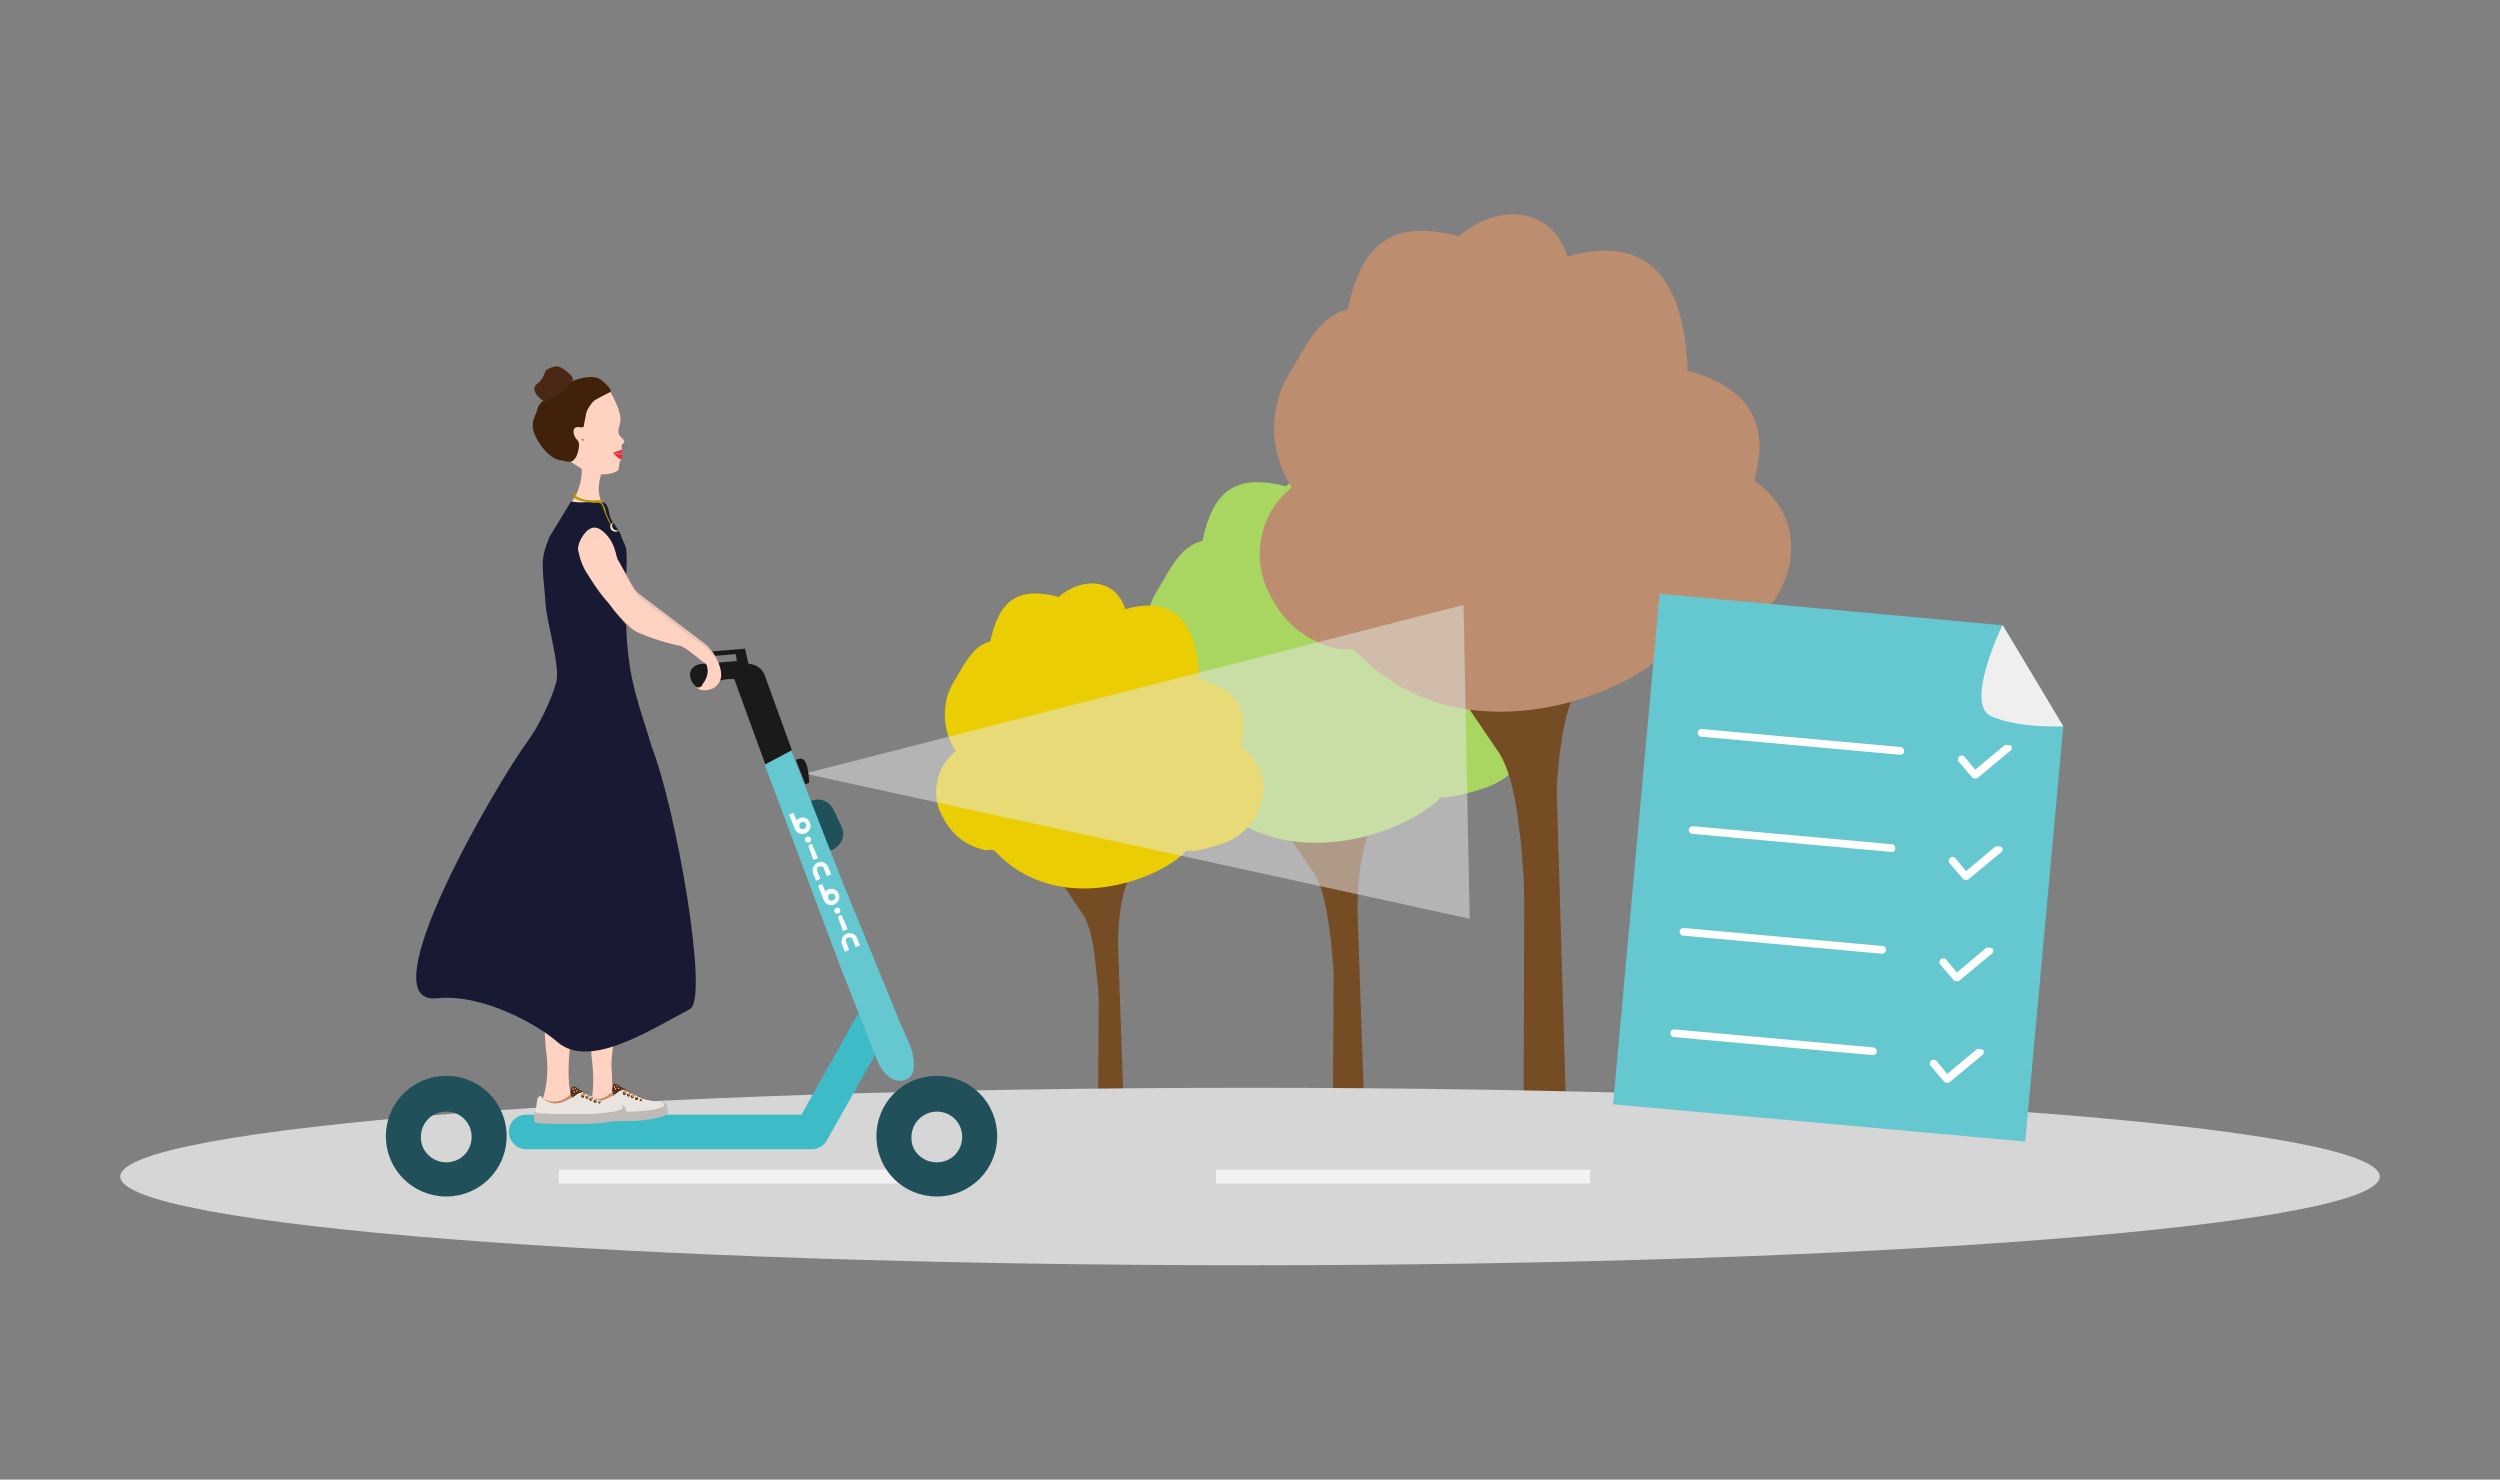 <svg width="343" height="203" viewBox="0 0 343 203" fill="none" xmlns="http://www.w3.org/2000/svg">
<rect x="0" y="0" width="343" height="203" fill="#808080" stroke="none"/>
<path d="M173.737 110.194L180.436 120.049C182.018 122.842 182.334 127.533 182.598 129.009L182.862 132.013C183.02 133.225 182.967 134.226 182.967 135.017L182.862 155.571H187.293L186.238 124.582C186.238 123.844 186.343 121.946 186.396 120.84C187.451 110.826 190.352 110.984 193.148 110.141L193.886 109.403H190.563L185.552 113.83V107.084H182.229V114.094L175.372 108.718L172.523 108.823L173.737 110.194Z" fill="#754C24"/>
<path d="M197.526 109.561C193.095 114.093 176.322 120.681 165.667 109.402C165.245 108.981 164.454 109.297 163.926 109.139C160.129 108.243 157.86 105.871 156.542 102.762C156.067 101.655 155.803 100.443 155.803 99.283C155.909 96.596 156.911 94.276 159.126 92.537C157.597 90.06 156.911 87.32 157.544 84.052C157.808 82.84 158.282 81.733 158.915 80.784C160.656 77.938 161.922 74.987 164.981 74.196C166.511 66.871 169.887 65.079 176.427 66.713C180.542 63.234 186.027 63.761 187.61 68.768C195.891 66.449 199.636 70.981 200.005 80.521C207.337 82.576 208.287 86.898 206.863 91.852C209.658 93.907 210.819 96.385 210.66 99.231C210.502 103.183 207.812 106.609 204.067 107.979C202.063 108.717 200.005 109.192 198.898 109.35C198.423 109.402 197.843 109.244 197.526 109.561Z" fill="#A9D661"/>
<path d="M143.146 117.413L148.631 125.529C150.003 127.848 150.214 131.643 150.372 132.855L150.636 135.332C150.741 136.281 150.741 137.177 150.741 137.809L150.636 154.621H154.275L153.379 129.271C153.379 128.691 153.484 127.11 153.537 126.267C154.434 118.098 156.807 118.256 159.023 117.518L159.603 116.938H156.913L152.851 120.575V115.094H150.056V120.786L144.517 116.359L142.144 116.464L143.146 117.413Z" fill="#754C24"/>
<path d="M162.556 116.939C158.917 120.681 145.202 126.004 136.499 116.781C136.183 116.464 135.55 116.675 135.075 116.623C131.963 115.885 130.169 113.987 129.009 111.405C128.587 110.509 128.429 109.508 128.429 108.559C128.534 106.345 129.378 104.448 131.119 103.078C129.906 101.075 129.273 98.809 129.853 96.068C130.011 95.12 130.433 94.224 130.961 93.38C132.385 91.061 133.44 88.637 135.866 88.004C137.132 82.049 139.928 80.521 145.255 81.891C148.578 79.045 153.114 79.414 154.38 83.577C161.132 81.68 164.244 85.422 164.561 93.169C170.521 94.856 171.312 98.334 170.205 102.445C172.525 104.132 173.475 106.187 173.317 108.506C173.158 111.774 170.943 114.567 167.936 115.674C166.248 116.306 164.613 116.623 163.717 116.781C163.347 116.675 162.873 116.623 162.556 116.939Z" fill="#EACE03"/>
<path d="M196.893 90.375L205.807 103.498C207.97 107.24 208.339 113.406 208.656 115.409L208.972 119.467C209.13 121.048 209.078 122.418 209.13 123.42L209.025 156.201H214.985L213.614 109.401C213.508 108.452 213.719 105.922 213.878 104.499C215.249 91.165 219.205 91.376 222.845 90.269L223.794 89.32H219.363L212.664 95.223V86.264H208.128V95.54L199.056 88.319L195.258 88.477L196.893 90.375Z" fill="#754C24"/>
<path d="M228.436 89.584C222.528 95.645 200.163 104.341 185.974 89.321C185.394 88.741 184.392 89.215 183.601 89.057C178.537 87.845 175.583 84.788 173.737 80.572C173.104 79.043 172.787 77.462 172.84 75.881C172.946 72.245 174.37 69.188 177.218 66.922C175.214 63.654 174.264 59.912 175.161 55.59C175.478 54.009 176.11 52.586 176.902 51.216C179.223 47.421 180.858 43.521 184.919 42.414C186.976 32.717 191.513 30.24 200.163 32.401C205.649 27.71 212.981 28.448 215.038 35.194C226.062 32.085 231.073 38.198 231.548 50.847C241.253 53.535 242.519 59.28 240.673 65.92C244.418 68.608 245.895 71.981 245.737 75.671C245.473 80.888 241.939 85.526 236.981 87.371C234.291 88.425 231.601 88.952 230.071 89.215C229.649 89.373 228.91 89.215 228.436 89.584Z" fill="#BC8E6F"/>
<path d="M171.5 173.593C257.105 173.593 326.502 168.142 326.502 161.419C326.502 154.695 257.105 149.244 171.5 149.244C85.895 149.244 16.498 154.695 16.498 161.419C16.498 168.142 85.895 173.593 171.5 173.593Z" fill="#D6D6D6"/>
<path d="M274.749 85.79L227.699 81.469L221.316 151.512L277.861 156.624L283.083 99.651L274.749 85.79Z" fill="#65C8D0"/>
<path d="M283.085 99.65L274.751 85.736C274.751 85.736 269.423 96.699 273.221 98.28C277.019 99.966 283.085 99.65 283.085 99.65Z" fill="#EFEFEF"/>
<path d="M274.907 102.338L271.004 105.606L269.58 103.867C269.422 103.603 269 103.603 268.841 103.761C268.578 103.919 268.578 104.341 268.736 104.499L270.582 106.66C270.688 106.765 270.846 106.818 271.004 106.818C271.162 106.818 271.268 106.818 271.426 106.66L275.804 103.023C276.068 102.865 276.068 102.444 275.91 102.286C275.435 102.18 275.066 102.127 274.907 102.338Z" fill="white"/>
<path d="M273.642 116.252L269.738 119.52L268.314 117.781C268.156 117.517 267.734 117.517 267.576 117.675C267.312 117.833 267.312 118.255 267.47 118.413L269.316 120.574C269.422 120.679 269.58 120.732 269.738 120.732C269.897 120.732 270.002 120.732 270.16 120.574L274.538 116.938C274.802 116.779 274.802 116.358 274.644 116.2C274.169 116.094 273.8 116.042 273.642 116.252Z" fill="white"/>
<path d="M272.376 130.165L268.473 133.433L267.049 131.694C266.89 131.43 266.468 131.43 266.31 131.588C266.046 131.746 266.046 132.168 266.205 132.326L268.051 134.487C268.156 134.592 268.315 134.645 268.473 134.645C268.631 134.645 268.737 134.645 268.895 134.487L273.273 130.85C273.537 130.692 273.537 130.271 273.378 130.113C272.904 130.007 272.587 129.902 272.376 130.165Z" fill="white"/>
<path d="M271.057 144.079L267.154 147.347L265.73 145.608C265.572 145.344 265.15 145.344 264.991 145.502C264.728 145.661 264.728 146.082 264.886 146.24L266.732 148.401C266.837 148.507 266.996 148.559 267.154 148.559C267.312 148.559 267.418 148.559 267.576 148.401L271.954 144.765C272.218 144.606 272.218 144.185 272.059 144.027C271.637 143.921 271.321 143.816 271.057 144.079Z" fill="white"/>
<path d="M260.667 103.551L233.397 101.074C233.081 101.074 232.922 100.757 232.922 100.494C232.922 100.178 233.239 100.02 233.503 100.02L260.773 102.497C261.089 102.497 261.248 102.813 261.248 103.076C261.248 103.393 260.984 103.551 260.667 103.551Z" fill="white"/>
<path d="M259.452 116.885L232.181 114.408C231.865 114.408 231.707 114.091 231.707 113.828C231.707 113.512 232.023 113.354 232.287 113.354L259.557 115.831C259.874 115.831 260.032 116.147 260.032 116.41C260.032 116.727 259.768 116.99 259.452 116.885Z" fill="white"/>
<path d="M258.187 130.851L230.917 128.374C230.601 128.374 230.442 128.058 230.442 127.795C230.442 127.478 230.759 127.32 231.023 127.32L258.293 129.797C258.609 129.797 258.768 130.114 258.768 130.377C258.768 130.641 258.504 130.851 258.187 130.851Z" fill="white"/>
<path d="M256.922 144.765L229.651 142.288C229.335 142.288 229.177 141.972 229.177 141.709C229.177 141.392 229.493 141.234 229.757 141.234L257.027 143.711C257.344 143.711 257.502 144.028 257.502 144.291C257.502 144.555 257.238 144.765 256.922 144.765Z" fill="white"/>
<path d="M128.006 160.471H76.683V162.368H128.006V160.471Z" fill="#F2F2F2"/>
<path d="M218.152 160.471H166.829V162.368H218.152V160.471Z" fill="#F2F2F2"/>
<path fill-rule="evenodd" clip-rule="evenodd" d="M120.831 138.6C121.938 139.232 122.36 140.655 121.727 141.762L113.446 156.466C113.024 157.204 112.233 157.679 111.389 157.679H72.198C70.932 157.679 69.824 156.624 69.824 155.307C69.824 153.937 70.879 152.935 72.198 152.935H109.965L117.508 139.443C118.299 138.389 119.723 137.967 120.831 138.6Z" fill="#3DBCC8"/>
<path fill-rule="evenodd" clip-rule="evenodd" d="M61.227 159.47C63.231 159.47 64.708 157.889 64.708 155.991C64.708 153.988 63.126 152.513 61.227 152.513C59.223 152.513 57.746 154.094 57.746 155.991C57.693 157.889 59.276 159.47 61.227 159.47ZM61.227 164.16C65.763 164.16 69.508 160.524 69.508 155.886C69.508 151.301 65.869 147.611 61.227 147.611C56.691 147.611 52.946 151.248 52.946 155.886C52.946 160.524 56.691 164.16 61.227 164.16Z" fill="#20505A"/>
<path fill-rule="evenodd" clip-rule="evenodd" d="M128.532 159.47C130.536 159.47 132.013 157.889 132.013 155.991C132.013 153.988 130.431 152.513 128.532 152.513C126.633 152.513 125.051 154.094 125.051 155.991C124.945 157.889 126.527 159.47 128.532 159.47ZM128.532 164.16C133.068 164.16 136.813 160.524 136.813 155.886C136.813 151.301 133.174 147.611 128.532 147.611C123.943 147.611 120.25 151.248 120.25 155.886C120.25 160.524 123.943 164.16 128.532 164.16Z" fill="#20505A"/>
<path fill-rule="evenodd" clip-rule="evenodd" d="M111.23 109.928C112.443 109.348 113.762 109.928 114.342 111.034L115.45 113.406C116.03 114.618 115.45 115.936 114.342 116.516C113.129 117.095 111.81 116.516 111.23 115.409L110.122 113.037C109.542 111.825 110.017 110.507 111.23 109.928Z" fill="#20505A"/>
<path fill-rule="evenodd" clip-rule="evenodd" d="M115.398 132.904L120.409 145.606C120.673 146.344 121.359 147.292 121.991 147.767C122.783 148.347 123.732 148.505 124.682 147.925C125.789 147.029 125.473 144.657 124.576 142.76L123.521 140.388L115.398 120.519L109.543 105.498L108.541 102.969L104.901 104.866L115.398 132.904Z" fill="#65C8D0"/>
<path fill-rule="evenodd" clip-rule="evenodd" d="M105.006 104.868L100.734 93.167C100.998 93.167 99.204 93.062 98.202 93.589C97.622 93.853 96.198 94.643 96.039 94.485C95.301 94.169 94.773 93.589 94.668 92.64C94.668 91.744 95.248 91.27 96.039 91.112L101.103 90.69L100.945 89.742L97.147 90.058L96.989 89.425L102.211 89.004L102.686 91.059C103.635 91.165 104.426 91.534 104.901 92.588L108.646 102.918L105.006 104.868Z" fill="#1A1A1A"/>
<g opacity="0.96">
<path d="M113.658 121.996C113.499 122.101 113.341 122.154 113.236 122.312L112.814 121.258L112.233 121.521L113.025 123.524C113.288 124.104 113.921 124.315 114.449 124.104C115.029 123.84 115.345 123.208 115.082 122.681C114.924 122.101 114.291 121.838 113.658 121.996ZM114.291 123.524C114.027 123.629 113.71 123.524 113.658 123.261C113.552 122.997 113.658 122.681 113.921 122.628C114.185 122.575 114.502 122.628 114.554 122.892C114.713 123.102 114.554 123.419 114.291 123.524Z" fill="white"/>
<path d="M116.137 128.108C115.557 128.372 115.346 129.004 115.504 129.531L115.926 130.585L116.507 130.322L116.085 129.268C115.979 129.004 116.085 128.688 116.348 128.635C116.612 128.53 116.929 128.635 116.981 128.899L117.403 129.953L117.984 129.689L117.562 128.635C117.351 128.108 116.665 127.897 116.137 128.108Z" fill="white"/>
<path d="M115.188 125.578C115.03 125.684 114.924 125.842 115.03 126L115.663 127.739L116.296 127.476L115.557 125.789C115.505 125.578 115.346 125.473 115.188 125.578Z" fill="white"/>
<path d="M114.87 125.369C115.103 125.369 115.292 125.18 115.292 124.947C115.292 124.714 115.103 124.525 114.87 124.525C114.638 124.525 114.449 124.714 114.449 124.947C114.449 125.18 114.638 125.369 114.87 125.369Z" fill="white"/>
<path d="M109.701 112.246C109.543 112.351 109.385 112.404 109.279 112.562L108.857 111.508L108.277 111.771L109.068 113.774C109.332 114.354 109.965 114.565 110.492 114.354C111.072 114.09 111.389 113.458 111.125 112.931C110.967 112.298 110.228 111.982 109.701 112.246ZM110.334 113.721C110.07 113.827 109.754 113.721 109.701 113.458C109.596 113.194 109.701 112.878 109.965 112.825C110.228 112.72 110.545 112.825 110.598 113.089C110.703 113.352 110.545 113.563 110.334 113.721Z" fill="white"/>
<path d="M112.18 118.359C111.6 118.623 111.389 119.255 111.547 119.782L111.969 120.836L112.55 120.573L112.128 119.519C112.022 119.255 112.128 118.939 112.391 118.886C112.655 118.834 112.972 118.886 113.024 119.15L113.446 120.204L114.027 119.94L113.605 118.886C113.341 118.359 112.708 118.096 112.18 118.359Z" fill="white"/>
<path d="M111.126 115.83C110.967 115.936 110.862 116.094 110.967 116.252L111.6 117.991L112.233 117.728L111.495 116.041C111.547 115.83 111.284 115.725 111.126 115.83Z" fill="white"/>
<path d="M110.862 115.619C111.094 115.619 111.283 115.43 111.283 115.197C111.283 114.964 111.094 114.775 110.862 114.775C110.629 114.775 110.44 114.964 110.44 115.197C110.44 115.43 110.629 115.619 110.862 115.619Z" fill="white"/>
</g>
<path fill-rule="evenodd" clip-rule="evenodd" d="M96.991 89.529L97.677 89.424L98.098 90.056L96.991 90.162L96.832 89.529H96.991Z" fill="#1A1A1A"/>
<path opacity="0.51" d="M110.39 106.133L200.798 82.996L201.642 126.055L110.39 106.133Z" fill="#E5E5E5"/>
<path fill-rule="evenodd" clip-rule="evenodd" d="M110.072 104.129C109.756 104.024 109.175 104.235 109.175 104.235L110.494 107.608L111.021 107.397C111.021 107.449 110.969 104.445 110.072 104.129Z" fill="#1A1A1A"/>
<path d="M79.481 107.557C82.698 108.453 78.32 112.722 80.483 124.053C81.591 129.956 76.474 144.291 78.479 150.879C79.006 152.671 75.314 151.301 74.153 151.353C74.997 149.93 75.261 146.979 74.997 144.871C74.259 139.179 74.997 129.06 75.419 126.108L74.101 112.511L79.481 107.557Z" fill="#FFD2C1"/>
<path d="M81.01 151.407C81.379 150.353 81.537 148.034 81.221 145.504C81.115 144.556 81.062 143.554 81.062 142.606C81.168 136.966 81.379 130.958 82.223 124.687C82.275 124.318 82.065 123.527 82.065 123.527C82.065 123.527 79.269 108.981 78.636 105.502L77.686 101.76L83.436 99.6C85.704 109.139 87.814 119.1 86.917 123.58C86.917 123.632 86.917 123.738 86.917 123.791C86.601 129.641 84.702 136.703 83.911 145.452C83.858 145.979 83.911 146.98 83.963 147.507C83.963 147.56 83.963 147.613 83.963 147.665L84.069 150.88C82.856 151.513 81.695 151.934 81.01 151.407Z" fill="#FFD2C1"/>
<path d="M79.693 63.232L83.121 63.496C82.014 65.762 81.75 67.818 82.858 69.346L78.269 68.977C79.429 67.818 80.115 65.183 79.693 63.232Z" fill="#FFD2C1"/>
<path d="M84.755 76.775L86.707 80.254C86.971 80.781 87.34 81.202 87.815 81.571L96.571 88.212C97.415 88.844 98.1 89.793 98.522 90.794C98.681 91.058 98.733 91.427 98.733 91.796C98.733 92.323 98.575 92.744 98.206 93.377C97.784 94.167 97.626 94.22 96.307 93.904C96.254 94.062 96.887 93.272 97.098 92.692C97.309 92.059 96.94 90.9 96.465 90.425C95.463 89.582 94.355 88.739 93.3 88.159C93.089 88.001 92.773 87.948 92.509 87.896C90.769 87.527 88.975 86.947 87.129 86.156C86.76 85.998 86.496 85.788 86.18 85.577C84.228 83.785 82.698 81.729 80.905 78.989L84.439 76.512L84.755 76.775Z" fill="#E8C2B8"/>
<path d="M84.757 76.776L86.867 80.835C87.131 81.362 87.5 81.783 87.975 82.152L96.731 88.793C97.575 89.425 98.261 90.374 98.735 91.481C98.894 91.744 98.946 92.324 98.946 92.693C98.946 92.851 98.946 92.904 98.894 93.062C98.735 93.694 98.313 94.221 97.733 94.485C96.889 94.854 95.834 94.749 95.571 94.274C95.993 94.485 96.415 94.063 96.678 93.536C96.889 93.115 97.047 92.693 97.1 92.166C97.1 91.744 97.1 91.217 96.837 91.059C95.676 90.321 94.832 89.373 93.724 88.793C93.513 88.635 93.197 88.582 92.933 88.529C91.193 88.16 89.399 87.581 87.553 86.79C87.184 86.632 86.92 86.421 86.604 86.21C84.652 84.471 81.962 80.993 80.221 78.147C78.428 74.774 79.008 72.876 81.487 72.139C83.07 72.508 84.177 73.983 84.757 76.776Z" fill="#FFD2C1"/>
<path d="M83.437 53.272C83.437 53.272 85.494 56.434 85.072 58.015C85.019 58.226 85.019 58.436 84.914 58.594C84.756 59.543 84.861 59.596 85.336 60.123C85.758 60.492 85.705 60.65 85.494 60.861C85.336 60.913 85.283 61.124 85.283 61.282C85.283 61.493 85.336 61.651 85.336 61.704C85.336 61.757 85.547 62.284 84.967 62.231C83.279 61.968 84.597 62.284 84.967 62.389C84.967 62.389 85.494 62.547 85.389 62.653C85.336 62.811 85.125 63.18 85.019 63.391C84.967 63.601 84.967 64.181 84.808 64.497C84.65 64.814 83.121 65.235 82.224 65.024C81.485 64.866 80.536 64.656 80.114 64.603C79.956 64.603 79.745 64.234 79.586 64.181C79.375 64.023 78.32 63.391 77.898 63.127C77.107 62.6 77.371 62.178 77.424 61.862C77.477 61.599 78.373 61.599 78.32 61.493C78.268 61.335 77.635 60.492 77.477 60.07C77.266 59.49 77.635 58.647 77.846 58.331C78.109 58.068 78.637 57.804 79.006 58.12C79.27 58.331 79.586 57.962 79.375 57.751C78.795 57.277 79.903 54.484 80.852 54.378C81.222 53.957 83.437 53.272 83.437 53.272Z" fill="#FFD2C1"/>
<path d="M85.388 61.967C85.388 61.703 85.388 61.598 85.177 61.756C85.124 61.809 84.069 62.072 84.174 62.125L84.702 62.178C84.86 62.23 85.071 62.283 85.124 62.23C85.177 62.23 85.282 62.23 85.335 62.178C85.388 62.125 85.388 62.02 85.388 61.967Z" fill="#EA2D3B"/>
<path d="M85.231 63.023C85.389 62.865 85.442 62.654 85.442 62.601C85.442 62.549 85.442 62.443 85.284 62.39C84.862 62.338 84.123 62.18 84.123 62.074C84.123 62.18 84.809 62.97 85.231 63.023Z" fill="#EA2D3B"/>
<path d="M78.372 68.766C78.635 68.924 79.479 68.976 80.956 68.871C82.38 68.766 82.169 68.766 82.855 68.976C83.541 69.187 83.541 70.663 83.805 71.19C84.068 71.664 84.912 72.666 85.176 73.403C85.44 74.141 85.493 74.247 85.809 74.932C86.125 75.617 85.914 78.779 85.914 78.779L84.807 76.829C84.438 76.355 84.543 74.247 82.486 72.718C81.114 71.717 80.059 73.193 79.585 74.194C79.374 74.668 79.216 75.248 79.374 75.722C79.638 76.935 79.901 77.567 80.323 78.358L81.484 80.202L81.8 80.677C81.853 80.624 81.8 80.835 82.961 82.152C84.279 83.628 83.541 82.996 84.912 84.577C85.07 84.735 85.914 85.736 85.914 85.736C86.125 93.536 87.866 97.12 89.448 102.549C92.772 111.087 97.308 137.017 94.67 138.44C88.394 141.813 80.692 146.661 76.42 142.92C74.046 140.811 66.398 136.279 59.91 136.964C50.31 137.965 68.086 107.555 72.358 101.758C73.941 99.597 75.734 95.855 76.314 93.589C76.895 91.323 74.996 85.525 74.838 82.679C74.732 80.624 74.257 77.989 74.574 76.144C74.732 75.406 75.101 74.299 75.418 73.614L78.372 68.766Z" fill="#181A33"/>
<path d="M79.162 152.089C79.056 152.142 78.951 152.774 78.951 152.88C78.951 153.038 78.951 153.46 79.056 153.565C79.162 153.67 79.425 153.723 80.111 153.776C80.797 153.776 82.221 153.829 82.221 153.829H85.28L87.443 153.776C87.76 153.776 89.395 153.565 90.028 153.407C90.555 153.301 91.293 153.038 91.452 152.933C91.557 152.88 91.61 152.722 91.61 152.669C91.61 152.616 91.61 152.247 91.61 152.089C91.61 151.984 91.504 151.72 91.504 151.668C91.504 151.615 91.399 151.51 91.399 151.51C91.399 151.51 91.346 151.404 91.293 151.404C91.241 151.351 91.241 151.351 91.241 151.351C91.241 151.351 90.977 151.193 90.924 151.193C90.871 151.193 90.608 151.193 90.608 151.193H90.555C90.555 151.193 90.766 151.193 90.819 151.246C90.871 151.299 91.03 151.457 91.082 151.562C91.135 151.668 91.135 151.72 91.082 151.773C91.03 151.773 90.608 151.931 90.397 151.984C90.186 152.037 89.553 152.195 89.447 152.195C89.342 152.195 88.867 152.3 88.814 152.3C88.709 152.3 88.181 152.353 88.076 152.353C87.97 152.353 87.126 152.406 87.126 152.406H86.441H85.333H83.962H82.801H81.799L80.586 152.353H79.742C79.742 152.353 79.425 152.247 79.373 152.247C79.32 152.247 79.162 152.089 79.162 152.089Z" fill="#BFBAB8"/>
<path d="M79.955 150.14C79.955 150.14 80.166 150.404 80.272 150.457C80.377 150.509 80.746 150.72 81.115 150.773C81.485 150.826 82.118 150.826 82.487 150.72C82.856 150.615 83.278 150.404 83.384 150.299C83.542 150.193 84.017 149.824 84.017 149.824C84.017 149.824 84.122 150.035 84.175 150.088C84.228 150.14 84.228 150.193 84.175 150.193C84.175 150.246 83.911 150.404 83.858 150.404C83.806 150.404 83.595 150.562 83.595 150.562L83.278 150.72L82.909 150.878L82.751 150.931C82.698 150.931 82.276 151.036 82.276 151.036C82.276 151.036 81.959 151.089 81.907 151.089C81.854 151.089 81.749 151.089 81.643 151.089C81.537 151.089 81.326 150.984 81.274 150.984L80.852 150.826C80.852 150.826 80.535 150.72 80.43 150.668C80.377 150.615 80.272 150.562 80.219 150.509C80.166 150.457 80.113 150.404 80.061 150.299L79.955 150.14Z" fill="#C18E6C"/>
<path d="M85.439 149.508C85.439 149.508 85.544 149.455 85.544 149.402C85.492 149.35 85.439 149.297 85.439 149.297H85.492C85.544 149.297 85.966 149.56 86.019 149.56C86.072 149.613 86.599 149.877 86.652 149.929C86.705 149.982 87.074 150.193 87.127 150.193C87.18 150.193 87.654 150.404 87.654 150.404L88.024 150.562L88.446 150.825L87.074 150.246L86.072 149.771L85.439 149.508Z" fill="#4F2305"/>
<path d="M79.901 150.035C79.901 150.035 79.532 150.141 79.426 150.404C79.426 150.457 79.426 150.457 79.426 150.51C79.374 150.668 79.321 150.984 79.321 151.195C79.268 151.458 79.215 152.091 79.215 152.196C79.215 152.302 79.215 152.354 79.479 152.407C79.69 152.46 82.222 152.512 82.169 152.512H86.969C86.969 152.512 89.343 152.407 90.45 152.038C90.661 151.985 90.873 151.88 91.031 151.775C91.084 151.722 91.136 151.722 91.136 151.669C91.136 151.616 91.083 151.511 91.083 151.458C91.031 151.406 90.82 151.195 90.767 151.195C90.714 151.195 90.398 151.248 90.24 151.195C90.081 151.142 88.604 150.879 88.604 150.879C88.552 150.879 88.235 150.721 87.76 150.51C87.286 150.299 85.756 149.561 85.598 149.508C85.439 149.456 84.965 149.666 84.859 149.772C84.754 149.877 84.068 150.404 83.963 150.51C83.857 150.562 83.382 150.773 83.171 150.879C83.066 150.931 82.96 150.984 82.855 150.984C82.591 151.037 82.064 151.142 81.8 151.142C81.536 151.142 80.639 150.826 80.428 150.615C80.059 150.299 79.954 150.035 79.901 150.035Z" fill="#EAE4E1"/>
<path d="M87.338 150.929C87.454 150.929 87.549 150.835 87.549 150.719C87.549 150.602 87.454 150.508 87.338 150.508C87.221 150.508 87.127 150.602 87.127 150.719C87.127 150.835 87.221 150.929 87.338 150.929Z" fill="#4F2305"/>
<path d="M87.919 151.088C88.006 151.088 88.077 151.017 88.077 150.93C88.077 150.842 88.006 150.771 87.919 150.771C87.832 150.771 87.761 150.842 87.761 150.93C87.761 151.017 87.832 151.088 87.919 151.088Z" fill="#4F2305"/>
<path d="M85.65 150.248C85.766 150.248 85.861 150.13 85.861 149.984C85.861 149.839 85.766 149.721 85.65 149.721C85.533 149.721 85.439 149.839 85.439 149.984C85.439 150.13 85.533 150.248 85.65 150.248Z" fill="#4F2305"/>
<path d="M86.23 150.457C86.346 150.457 86.441 150.362 86.441 150.246C86.441 150.13 86.346 150.035 86.23 150.035C86.113 150.035 86.019 150.13 86.019 150.246C86.019 150.362 86.113 150.457 86.23 150.457Z" fill="#4F2305"/>
<path d="M86.757 150.668C86.874 150.668 86.968 150.573 86.968 150.457C86.968 150.34 86.874 150.246 86.757 150.246C86.641 150.246 86.546 150.34 86.546 150.457C86.546 150.573 86.641 150.668 86.757 150.668Z" fill="#4F2305"/>
<path d="M85.544 150.035C85.491 149.929 85.544 149.771 85.597 149.719C85.649 149.666 85.755 149.508 85.807 149.508C85.86 149.508 86.071 149.613 86.124 149.666C86.176 149.719 86.124 149.719 86.018 149.771C85.807 149.929 85.755 150.035 85.649 150.035C85.597 150.088 85.544 150.035 85.544 150.035Z" fill="#C18E6C"/>
<path d="M86.177 150.299C86.124 150.246 86.177 150.088 86.23 150.035C86.282 149.982 86.388 149.877 86.388 149.877C86.388 149.877 86.599 149.982 86.651 150.035C86.704 150.088 86.651 150.088 86.546 150.14C86.388 150.246 86.335 150.351 86.23 150.351C86.23 150.299 86.177 150.299 86.177 150.299Z" fill="#C18E6C"/>
<path d="M86.704 150.508C86.652 150.455 86.704 150.297 86.757 150.244C86.81 150.191 86.863 150.086 86.915 150.086C86.915 150.086 87.126 150.191 87.126 150.244C87.126 150.297 87.126 150.297 87.073 150.349C86.915 150.455 86.863 150.56 86.81 150.56C86.757 150.56 86.704 150.508 86.704 150.508Z" fill="#C18E6C"/>
<path d="M87.284 150.719C87.231 150.666 87.284 150.56 87.336 150.508C87.389 150.508 87.442 150.402 87.442 150.402C87.442 150.402 87.6 150.455 87.653 150.508C87.653 150.56 87.653 150.56 87.6 150.56C87.442 150.666 87.442 150.719 87.389 150.719C87.336 150.771 87.284 150.719 87.284 150.719Z" fill="#C18E6C"/>
<path d="M87.865 150.982C87.812 150.93 87.865 150.824 87.918 150.771C87.971 150.771 88.023 150.666 88.023 150.666C88.023 150.666 88.181 150.719 88.181 150.771C88.181 150.824 88.181 150.771 88.129 150.824C87.971 150.929 87.971 150.982 87.918 150.982C87.865 150.982 87.865 150.982 87.865 150.982Z" fill="#C18E6C"/>
<path d="M84.225 150.141C84.225 150.141 84.172 149.824 84.172 149.719C84.172 149.613 84.225 148.981 84.225 148.928C84.225 148.876 84.225 148.77 84.172 148.823C84.172 148.876 83.962 149.297 84.014 149.666C84.12 150.035 84.225 150.141 84.225 150.141Z" fill="#2D1301"/>
<path d="M84.173 148.822C84.173 148.822 84.331 148.612 84.542 148.717C84.7 148.822 85.175 149.086 85.281 149.191L85.333 149.244C85.439 149.297 85.544 149.349 85.597 149.402C85.597 149.402 85.544 149.455 85.492 149.508C85.439 149.508 85.439 149.56 85.386 149.56C85.333 149.56 85.175 149.613 85.122 149.613C85.07 149.613 84.859 149.718 84.753 149.824C84.753 149.824 84.648 149.929 84.542 149.982C84.437 150.035 84.226 150.193 84.226 150.193C84.226 150.193 84.12 149.666 84.12 149.613C84.12 149.56 84.12 149.297 84.173 149.139C84.226 148.875 84.173 148.822 84.173 148.822Z" fill="#4F2305"/>
<path d="M84.332 149.244C84.332 149.244 84.173 149.244 84.226 149.139C84.279 149.033 84.279 148.98 84.332 148.98C84.384 148.98 84.437 149.033 84.384 149.086C84.332 149.139 84.384 149.244 84.384 149.244H84.332Z" fill="#F2D6BB"/>
<path d="M84.383 149.822C84.383 149.822 84.383 149.928 84.33 149.875C84.277 149.822 84.225 149.822 84.225 149.822L84.277 149.77C84.277 149.77 84.383 149.77 84.383 149.822Z" fill="#F2D6BB"/>
<path d="M84.49 149.56C84.49 149.56 84.437 149.56 84.385 149.455C84.332 149.35 84.437 149.297 84.49 149.297C84.543 149.297 84.595 149.35 84.543 149.402C84.543 149.455 84.543 149.508 84.543 149.56C84.543 149.56 84.543 149.56 84.49 149.56Z" fill="#F2D6BB"/>
<path d="M84.752 149.086C84.752 149.086 84.752 149.086 84.647 149.086C84.541 149.086 84.541 148.98 84.594 148.928C84.594 148.928 84.647 148.875 84.647 148.928C84.752 149.033 84.805 149.033 84.752 149.086C84.805 149.086 84.752 149.086 84.752 149.086Z" fill="#F2D6BB"/>
<path d="M85.174 149.455C85.174 149.455 85.174 149.456 85.227 149.403C85.28 149.35 85.332 149.35 85.385 149.403C85.385 149.456 85.385 149.455 85.332 149.455C85.227 149.455 85.227 149.508 85.174 149.455Z" fill="#F2D6BB"/>
<path d="M84.912 149.192C84.912 149.192 84.912 149.192 84.912 149.139C84.965 149.086 85.018 149.139 85.018 149.139C85.018 149.139 85.018 149.192 84.965 149.192C84.965 149.192 84.965 149.192 84.912 149.192Z" fill="#F2D6BB"/>
<path d="M84.383 148.877C84.383 148.877 84.383 148.877 84.383 148.824C84.436 148.771 84.489 148.824 84.489 148.824C84.489 148.824 84.489 148.877 84.436 148.877C84.383 148.877 84.436 148.877 84.383 148.877C84.436 148.877 84.436 148.877 84.383 148.877Z" fill="#F2D6BB"/>
<path d="M84.7 149.719C84.647 149.613 84.7 149.613 84.7 149.613C84.7 149.613 84.753 149.613 84.753 149.666C84.7 149.666 84.753 149.719 84.7 149.719Z" fill="#F2D6BB"/>
<path d="M84.225 149.507C84.172 149.56 84.225 149.507 84.225 149.507C84.172 149.4 84.225 149.4 84.225 149.4C84.225 149.4 84.278 149.4 84.278 149.453C84.225 149.453 84.225 149.507 84.225 149.507Z" fill="#F2D6BB"/>
<path d="M84.963 149.348C84.963 149.348 84.963 149.348 84.911 149.4C84.805 149.453 84.753 149.348 84.805 149.295C84.805 149.242 84.858 149.242 84.911 149.242C84.963 149.242 85.016 149.242 85.016 149.242C84.963 149.348 84.963 149.348 84.963 149.348Z" fill="#F2D6BB"/>
<path d="M77.159 63.181C77.159 63.181 75.629 63.339 73.941 60.704C72.306 58.174 73.519 57.12 73.677 56.329C74.047 54.643 75.576 54.695 76.157 53.852C76.684 52.956 77.106 52.798 78.53 52.271C79.954 51.744 81.537 51.428 82.486 52.113C83.383 52.851 84.069 53.641 83.699 53.8C83.33 54.01 82.117 54.59 81.695 54.853C81.273 55.064 80.429 56.276 80.376 56.909C80.324 57.489 80.165 57.805 80.113 58.385C80.113 58.912 79.321 58.385 78.899 58.701C78.478 59.017 78.741 59.966 79.216 60.387C79.743 60.862 79.216 62.39 79.005 62.759C78.583 63.233 78.583 63.602 77.159 63.181Z" fill="#42210B"/>
<path d="M76.684 54.009C76.684 54.009 75.049 55.326 74.416 54.904C73.783 54.483 72.728 53.376 73.73 52.638C74.733 51.9 74.68 50.846 75.049 50.688C75.471 50.53 76.157 50.056 76.843 50.372C77.528 50.688 78.741 51.637 78.583 52.111C78.478 52.48 76.684 54.009 76.684 54.009Z" fill="#492815"/>
<path d="M73.464 152.458C73.359 152.511 73.253 153.144 73.253 153.249C73.253 153.407 73.254 153.829 73.359 153.934C73.464 154.04 73.728 154.092 74.414 154.145C75.1 154.145 76.524 154.198 76.524 154.198H79.583L81.746 154.145C82.062 154.145 83.697 153.934 84.33 153.776C84.858 153.671 85.596 153.407 85.754 153.302C85.86 153.249 85.913 153.091 85.913 153.038C85.913 152.986 85.913 152.617 85.913 152.458C85.913 152.353 85.807 152.09 85.807 152.037C85.807 151.984 85.702 151.879 85.702 151.879C85.702 151.879 85.649 151.773 85.596 151.773C85.543 151.721 85.543 151.721 85.543 151.721C85.543 151.721 85.28 151.563 85.227 151.563C85.122 151.563 84.91 151.563 84.91 151.563H84.858C84.858 151.563 85.069 151.562 85.121 151.615C85.174 151.668 85.332 151.826 85.385 151.931C85.438 152.037 85.438 152.09 85.385 152.142C85.332 152.195 84.911 152.3 84.7 152.353C84.541 152.406 83.856 152.564 83.75 152.564C83.645 152.564 83.17 152.669 83.117 152.669C83.012 152.669 82.484 152.722 82.379 152.722C82.273 152.722 81.429 152.775 81.429 152.775H80.744H79.636H78.264H77.104H76.102L74.889 152.722H74.045C74.045 152.722 73.728 152.617 73.675 152.617C73.517 152.617 73.464 152.458 73.464 152.458Z" fill="#BFBAB8"/>
<path d="M74.256 150.455C74.256 150.455 74.467 150.718 74.573 150.771C74.678 150.824 75.047 151.035 75.417 151.087C75.786 151.14 76.419 151.14 76.788 151.035C77.157 150.929 77.579 150.718 77.685 150.613C77.843 150.508 78.318 150.139 78.318 150.139C78.318 150.139 78.423 150.349 78.476 150.402C78.529 150.455 78.529 150.508 78.476 150.508C78.423 150.508 78.212 150.718 78.16 150.718L77.896 150.876L77.579 151.035L77.21 151.193L77.052 151.245C76.999 151.245 76.577 151.351 76.577 151.351C76.577 151.351 76.261 151.404 76.208 151.404C76.155 151.404 76.05 151.404 75.944 151.404C75.839 151.404 75.628 151.298 75.575 151.298C75.522 151.298 75.153 151.14 75.153 151.14C75.153 151.14 74.837 151.035 74.731 150.982C74.678 150.929 74.573 150.876 74.52 150.824C74.467 150.771 74.415 150.718 74.362 150.613C74.362 150.666 74.256 150.455 74.256 150.455Z" fill="#C18E6C"/>
<path d="M79.74 149.877C79.74 149.877 79.845 149.824 79.845 149.771C79.793 149.719 79.74 149.666 79.74 149.666H79.793C79.793 149.666 80.267 149.93 80.32 149.93C80.373 149.982 80.9 150.246 80.953 150.298C81.006 150.351 81.375 150.562 81.428 150.562C81.48 150.562 81.955 150.773 81.955 150.773L82.324 150.931L82.746 151.194L81.375 150.615L80.373 150.14L79.74 149.877Z" fill="#4F2305"/>
<path d="M74.204 150.352C74.204 150.352 73.835 150.457 73.729 150.721C73.729 150.773 73.729 150.773 73.729 150.826C73.676 150.984 73.624 151.3 73.624 151.511C73.571 151.775 73.518 152.407 73.518 152.513C73.518 152.618 73.518 152.671 73.782 152.723C73.993 152.776 76.525 152.829 76.472 152.829H81.272C81.272 152.829 83.646 152.723 84.753 152.355C84.964 152.302 85.175 152.196 85.333 152.091C85.386 152.038 85.439 152.038 85.439 151.986C85.439 151.933 85.386 151.828 85.386 151.775C85.333 151.722 85.123 151.511 85.07 151.511C85.017 151.511 84.701 151.564 84.542 151.511C84.384 151.459 82.907 151.195 82.907 151.195C82.854 151.195 82.538 151.037 82.063 150.826C81.588 150.615 80.059 149.877 79.9 149.825C79.742 149.772 79.267 149.983 79.162 150.088C79.057 150.194 78.371 150.721 78.265 150.826C78.16 150.879 77.685 151.09 77.474 151.195C77.369 151.248 77.263 151.3 77.158 151.3C76.894 151.353 76.366 151.459 76.103 151.459C75.839 151.459 74.942 151.142 74.731 150.932C74.309 150.668 74.257 150.404 74.204 150.352Z" fill="#EAE4E1"/>
<path d="M81.641 151.299C81.757 151.299 81.851 151.204 81.851 151.088C81.851 150.971 81.757 150.877 81.641 150.877C81.524 150.877 81.43 150.971 81.43 151.088C81.43 151.204 81.524 151.299 81.641 151.299Z" fill="#4F2305"/>
<path d="M82.222 151.406C82.309 151.406 82.38 151.335 82.38 151.248C82.38 151.161 82.309 151.09 82.222 151.09C82.134 151.09 82.064 151.161 82.064 151.248C82.064 151.335 82.134 151.406 82.222 151.406Z" fill="#4F2305"/>
<path d="M79.951 150.617C80.067 150.617 80.161 150.499 80.161 150.353C80.161 150.208 80.067 150.09 79.951 150.09C79.834 150.09 79.74 150.208 79.74 150.353C79.74 150.499 79.834 150.617 79.951 150.617Z" fill="#4F2305"/>
<path d="M80.533 150.773C80.649 150.773 80.743 150.679 80.743 150.562C80.743 150.446 80.649 150.352 80.533 150.352C80.416 150.352 80.322 150.446 80.322 150.562C80.322 150.679 80.416 150.773 80.533 150.773Z" fill="#4F2305"/>
<path d="M81.06 151.037C81.176 151.037 81.271 150.942 81.271 150.826C81.271 150.71 81.176 150.615 81.06 150.615C80.944 150.615 80.849 150.71 80.849 150.826C80.849 150.942 80.944 151.037 81.06 151.037Z" fill="#4F2305"/>
<path d="M79.847 150.404C79.794 150.299 79.847 150.14 79.899 150.088C79.952 150.035 80.057 149.877 80.11 149.877C80.163 149.877 80.374 149.982 80.426 150.035C80.479 150.088 80.426 150.088 80.321 150.14C80.11 150.299 80.057 150.404 79.952 150.404C79.899 150.457 79.847 150.404 79.847 150.404Z" fill="#C18E6C"/>
<path d="M80.48 150.615C80.427 150.562 80.48 150.404 80.532 150.351C80.585 150.299 80.691 150.193 80.691 150.193C80.691 150.193 80.901 150.299 80.954 150.351C81.007 150.404 80.954 150.404 80.849 150.457C80.691 150.562 80.638 150.668 80.532 150.668C80.48 150.668 80.48 150.615 80.48 150.615Z" fill="#C18E6C"/>
<path d="M81.009 150.877C80.956 150.824 81.009 150.666 81.061 150.613C81.114 150.56 81.167 150.455 81.219 150.455C81.219 150.455 81.43 150.56 81.43 150.613C81.483 150.666 81.43 150.666 81.377 150.719C81.219 150.824 81.167 150.929 81.114 150.929C81.009 150.877 81.009 150.877 81.009 150.877Z" fill="#C18E6C"/>
<path d="M81.586 151.088C81.534 151.035 81.586 150.93 81.639 150.877C81.692 150.877 81.744 150.771 81.744 150.771C81.744 150.771 81.903 150.824 81.955 150.877C81.955 150.93 81.955 150.93 81.903 150.93C81.744 151.035 81.744 151.088 81.692 151.088C81.639 151.088 81.586 151.088 81.586 151.088Z" fill="#C18E6C"/>
<path d="M82.168 151.299C82.115 151.246 82.168 151.141 82.221 151.088C82.273 151.088 82.326 150.982 82.326 150.982C82.326 150.982 82.484 151.035 82.484 151.088C82.484 151.141 82.484 151.088 82.431 151.14C82.273 151.246 82.273 151.299 82.221 151.299C82.168 151.351 82.168 151.299 82.168 151.299Z" fill="#C18E6C"/>
<path d="M78.528 150.455C78.528 150.455 78.475 150.139 78.475 150.033C78.475 149.928 78.528 149.295 78.528 149.243C78.528 149.19 78.528 149.085 78.475 149.137C78.475 149.19 78.264 149.612 78.317 149.981C78.37 150.402 78.528 150.455 78.528 150.455Z" fill="#2D1301"/>
<path d="M78.476 149.192C78.476 149.192 78.634 148.981 78.845 149.086C79.003 149.192 79.478 149.455 79.583 149.56L79.636 149.613C79.742 149.666 79.847 149.719 79.9 149.771C79.9 149.771 79.847 149.824 79.794 149.877C79.742 149.877 79.742 149.929 79.689 149.929C79.636 149.929 79.478 149.982 79.425 149.982C79.372 149.982 79.161 150.088 79.056 150.193C79.056 150.193 78.95 150.298 78.845 150.351C78.739 150.404 78.528 150.562 78.528 150.562C78.528 150.562 78.423 150.035 78.423 149.982C78.423 149.929 78.423 149.666 78.476 149.508C78.528 149.244 78.476 149.192 78.476 149.192Z" fill="#4F2305"/>
<path d="M78.634 149.56C78.634 149.56 78.476 149.56 78.529 149.455C78.582 149.35 78.582 149.297 78.634 149.297C78.687 149.297 78.74 149.35 78.687 149.402C78.687 149.455 78.687 149.56 78.687 149.56H78.634Z" fill="#F2D6BB"/>
<path d="M78.687 150.191C78.687 150.191 78.687 150.297 78.634 150.244C78.582 150.191 78.529 150.191 78.529 150.191L78.582 150.139C78.582 150.139 78.687 150.139 78.687 150.191C78.687 150.191 78.687 150.139 78.687 150.191Z" fill="#F2D6BB"/>
<path d="M78.793 149.93C78.793 149.93 78.74 149.929 78.687 149.824C78.635 149.719 78.74 149.666 78.793 149.666C78.845 149.666 78.898 149.719 78.845 149.771C78.793 149.824 78.845 149.877 78.845 149.93C78.845 149.93 78.845 149.93 78.793 149.93Z" fill="#F2D6BB"/>
<path d="M79.055 149.455C79.055 149.455 79.055 149.455 78.95 149.455C78.844 149.455 78.844 149.35 78.897 149.297C78.897 149.297 78.95 149.244 78.95 149.297C79.002 149.402 79.055 149.402 79.055 149.455Z" fill="#F2D6BB"/>
<path d="M79.425 149.772C79.425 149.772 79.425 149.772 79.478 149.719C79.531 149.667 79.583 149.667 79.636 149.719C79.636 149.772 79.636 149.772 79.583 149.772C79.531 149.825 79.478 149.825 79.425 149.772C79.478 149.825 79.478 149.825 79.425 149.772Z" fill="#F2D6BB"/>
<path d="M79.214 149.508C79.214 149.508 79.214 149.508 79.214 149.455C79.267 149.402 79.32 149.455 79.32 149.455C79.32 149.455 79.32 149.508 79.267 149.508C79.267 149.561 79.267 149.561 79.214 149.508C79.214 149.561 79.214 149.561 79.214 149.508Z" fill="#F2D6BB"/>
<path d="M78.686 149.192C78.686 149.192 78.686 149.192 78.686 149.139C78.739 149.086 78.792 149.139 78.792 149.139C78.792 149.139 78.792 149.192 78.739 149.192C78.739 149.192 78.739 149.245 78.686 149.192C78.686 149.245 78.686 149.245 78.686 149.192Z" fill="#F2D6BB"/>
<path d="M79.003 150.089C78.95 150.089 79.003 150.089 79.003 150.089C78.95 149.982 79.003 149.982 79.003 149.982C79.003 149.982 79.056 149.982 79.056 150.035C79.003 150.035 79.056 150.089 79.003 150.089Z" fill="#F2D6BB"/>
<path d="M78.476 149.878C78.423 149.772 78.476 149.771 78.476 149.771C78.476 149.771 78.529 149.771 78.529 149.825C78.529 149.878 78.529 149.878 78.476 149.878C78.529 149.878 78.476 149.878 78.476 149.878Z" fill="#F2D6BB"/>
<path d="M79.215 149.719C79.215 149.719 79.215 149.719 79.162 149.771C79.057 149.824 79.004 149.719 79.057 149.666C79.057 149.613 79.109 149.613 79.162 149.613C79.215 149.613 79.268 149.613 79.268 149.613C79.268 149.666 79.215 149.719 79.215 149.719Z" fill="#F2D6BB"/>
<path d="M79.162 67.606C79.162 67.606 78.265 67.816 78.793 68.291C79.373 68.818 81.272 69.028 81.905 68.976C82.485 68.923 82.643 69.292 82.854 69.977C83.065 70.715 83.856 72.296 83.962 72.296L83.751 71.769L83.593 71.347C83.382 70.926 83.171 70.451 83.118 70.188C83.065 69.608 82.485 68.607 82.221 68.659C82.063 68.712 80.481 68.659 80.006 68.501C79.531 68.343 78.951 68.132 79.004 67.922C79.056 67.816 79.162 67.606 79.162 67.606Z" fill="#B59702"/>
<path d="M81.325 68.715C81.325 68.715 82.433 68.662 82.38 68.556C82.328 68.451 82.328 68.398 82.328 68.398C82.328 68.398 82.591 68.451 82.538 68.556C82.538 68.662 82.433 68.715 82.169 68.767C81.906 68.82 80.956 68.767 80.956 68.767L81.325 68.715Z" fill="#B59702"/>
<path d="M84.068 71.664C83.751 71.875 83.646 72.296 83.804 72.613C84.015 72.929 84.437 73.034 84.754 72.876C84.806 72.876 84.859 72.823 84.859 72.771C84.543 72.823 84.226 72.718 84.068 72.455C83.91 72.191 83.962 71.822 84.173 71.611C84.121 71.611 84.068 71.611 84.068 71.664Z" fill="#F9EAAF"/>
<path d="M79.953 60.07L80.005 60.228H80.163L80.058 60.334L80.111 60.492L79.953 60.439L79.794 60.492L79.847 60.334L79.742 60.228H79.9L79.953 60.07Z" fill="#B59702"/>
</svg>
